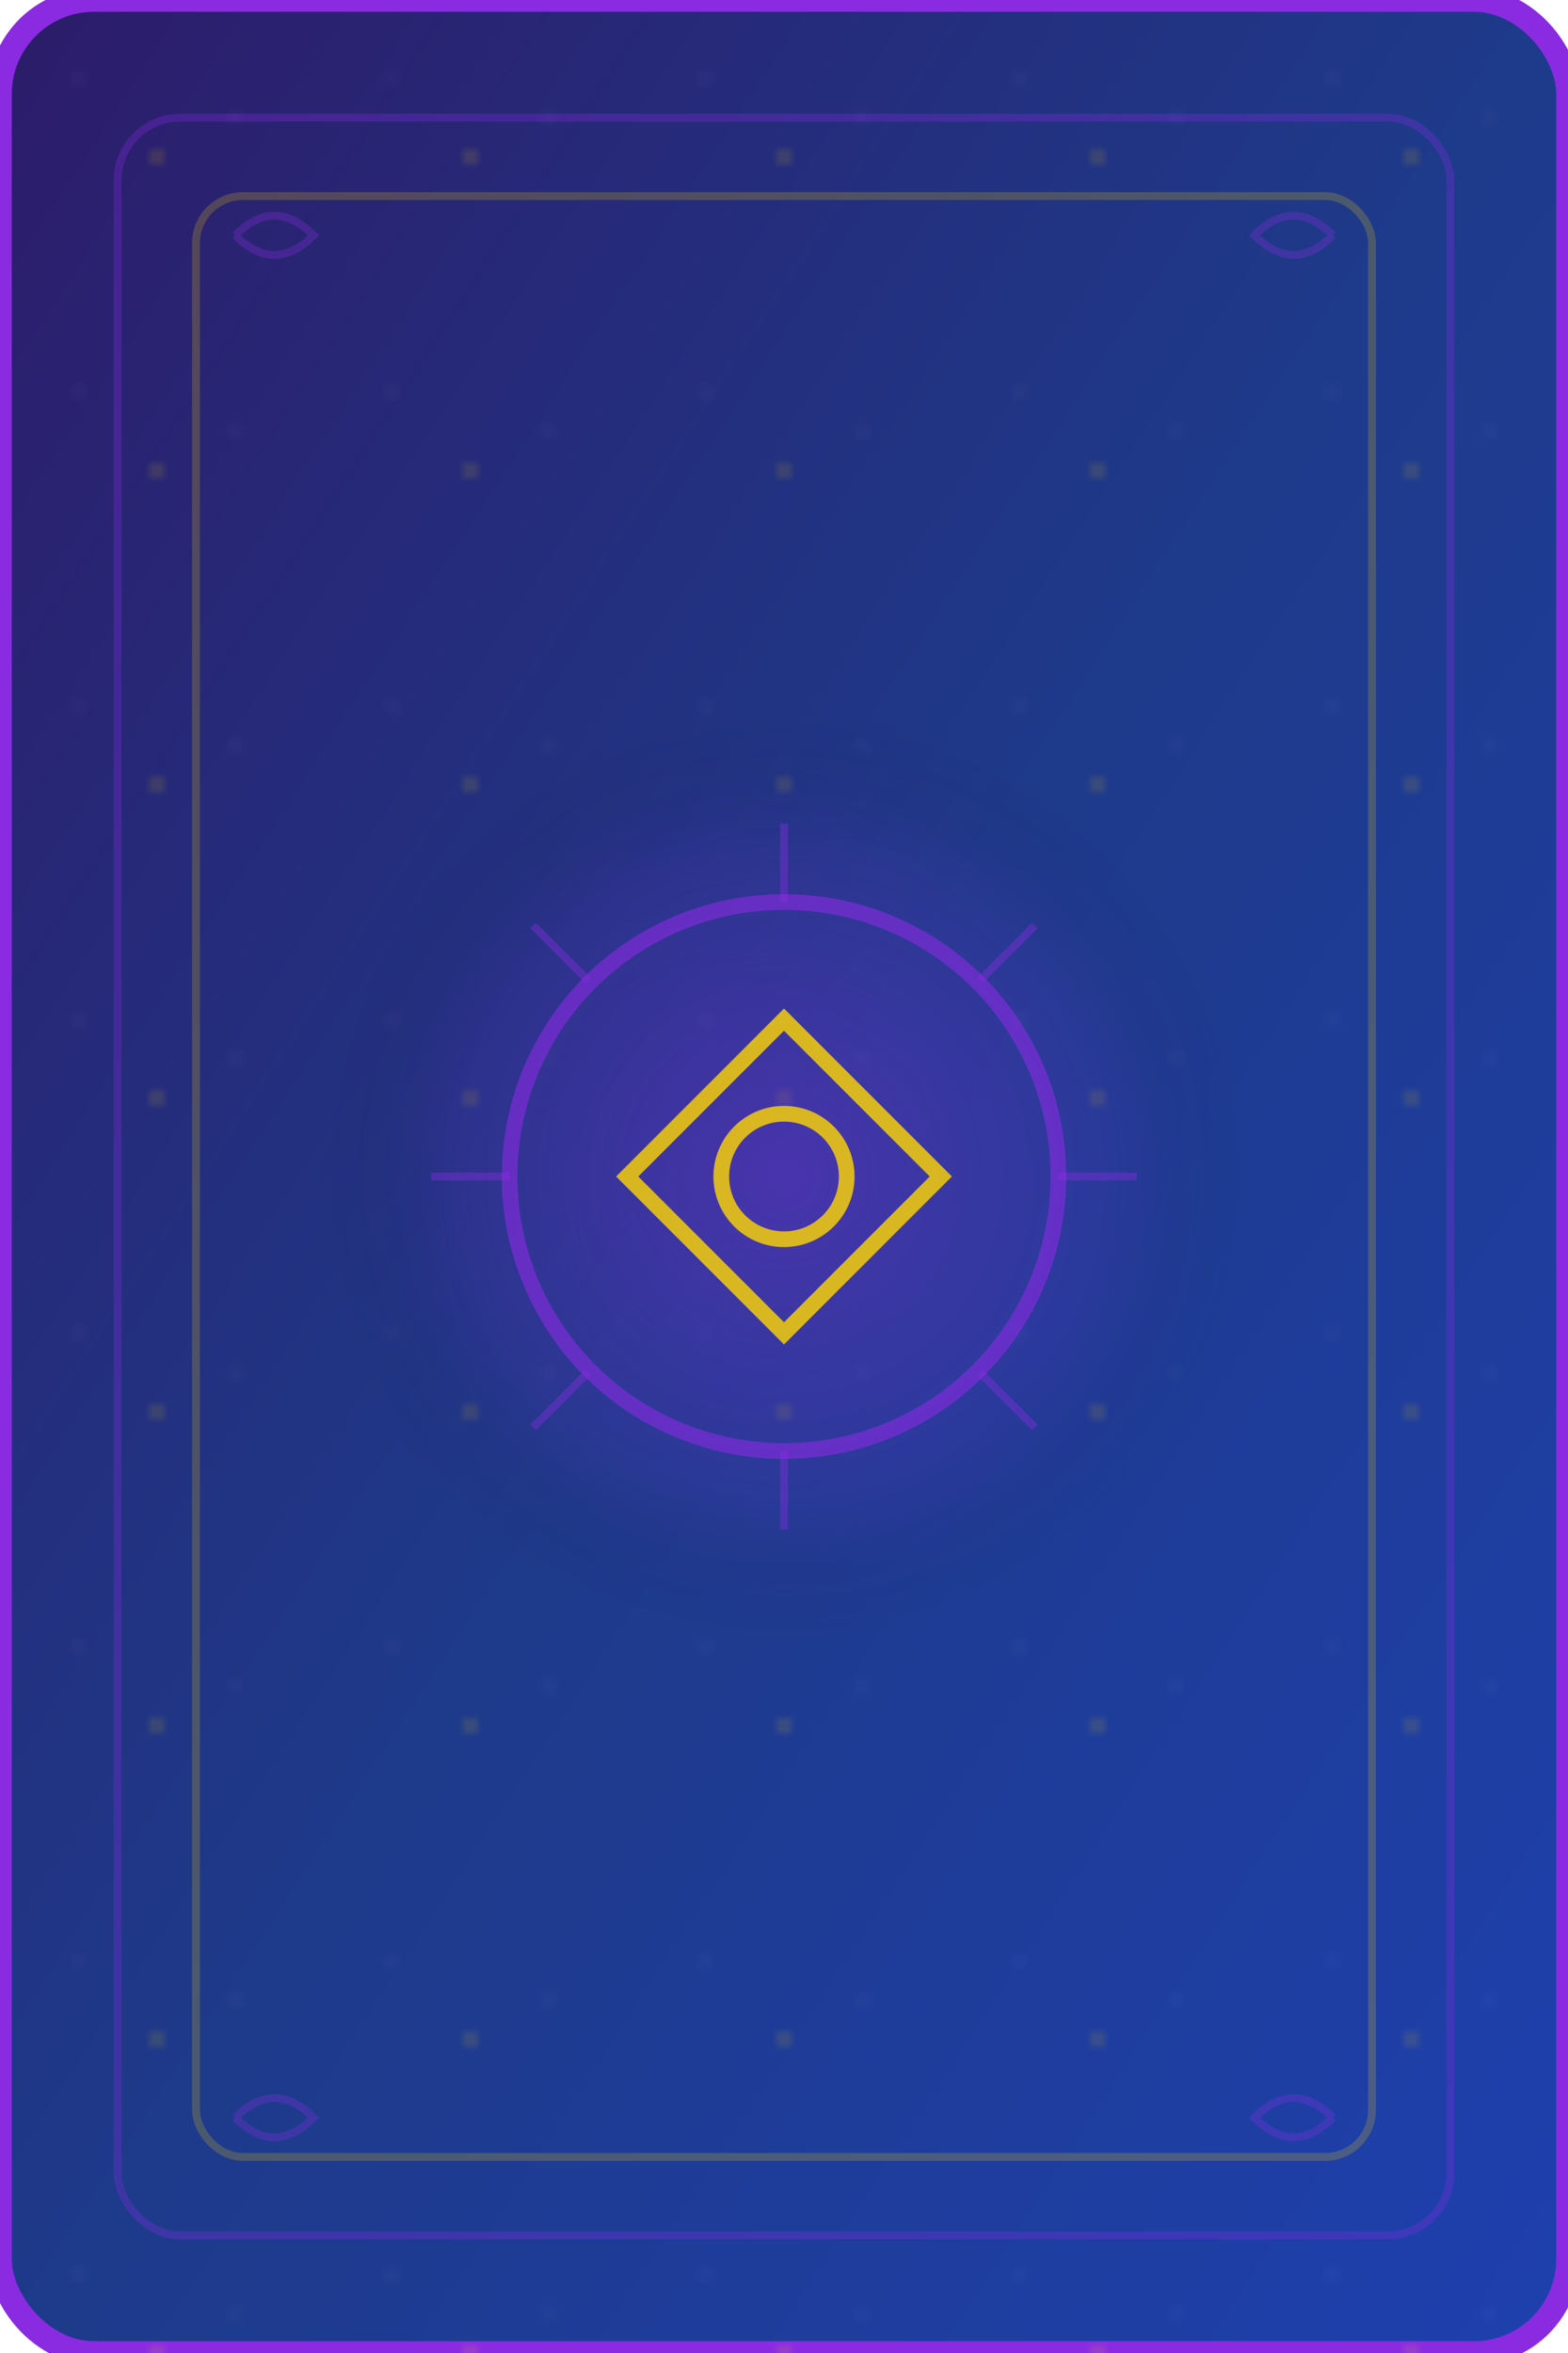 <svg width="200" height="300" viewBox="0 0 200 300" fill="none" xmlns="http://www.w3.org/2000/svg">
  <defs>
    <linearGradient id="backGradient" x1="0%" y1="0%" x2="100%" y2="100%">
      <stop offset="0%" style="stop-color:#2d1b69;stop-opacity:1" />
      <stop offset="50%" style="stop-color:#1e3a8a;stop-opacity:1" />
      <stop offset="100%" style="stop-color:#1e40af;stop-opacity:1" />
    </linearGradient>
    <radialGradient id="centerGlow" cx="50%" cy="50%" r="50%">
      <stop offset="0%" style="stop-color:#8a2be2;stop-opacity:0.4" />
      <stop offset="70%" style="stop-color:#8a2be2;stop-opacity:0.1" />
      <stop offset="100%" style="stop-color:transparent;stop-opacity:0" />
    </radialGradient>
    <pattern id="stars" x="0" y="0" width="40" height="40" patternUnits="userSpaceOnUse">
      <circle cx="20" cy="20" r="1" fill="#ffd700" opacity="0.3"/>
      <circle cx="10" cy="10" r="0.5" fill="#ffffff" opacity="0.2"/>
      <circle cx="30" cy="15" r="0.5" fill="#ffffff" opacity="0.2"/>
    </pattern>
  </defs>
  
  <!-- Card Background -->
  <rect width="200" height="300" rx="12" fill="url(#backGradient)" stroke="#8a2be2" stroke-width="3"/>
  
  <!-- Star Pattern -->
  <rect width="200" height="300" rx="12" fill="url(#stars)" opacity="0.5"/>
  
  <!-- Central Mystical Design -->
  <circle cx="100" cy="150" r="60" fill="url(#centerGlow)"/>
  
  <!-- Ornate Border -->
  <rect x="15" y="15" width="170" height="270" rx="8" fill="none" stroke="rgba(138, 43, 226, 0.3)" stroke-width="1"/>
  <rect x="25" y="25" width="150" height="250" rx="6" fill="none" stroke="rgba(255, 215, 0, 0.2)" stroke-width="1"/>
  
  <!-- Central Symbol -->
  <g transform="translate(100, 150)">
    <!-- Outer circle -->
    <circle r="35" fill="none" stroke="#8a2be2" stroke-width="2" opacity="0.6"/>
    
    <!-- Inner design -->
    <path d="M-20 0 L0 -20 L20 0 L0 20 Z" fill="none" stroke="#ffd700" stroke-width="2" opacity="0.8"/>
    <circle r="8" fill="none" stroke="#ffd700" stroke-width="2" opacity="0.8"/>
    
    <!-- Mystical rays -->
    <g stroke="#8a2be2" stroke-width="1" opacity="0.4">
      <line x1="0" y1="-45" x2="0" y2="-35"/>
      <line x1="32" y1="-32" x2="25" y2="-25"/>
      <line x1="45" y1="0" x2="35" y2="0"/>
      <line x1="32" y1="32" x2="25" y2="25"/>
      <line x1="0" y1="45" x2="0" y2="35"/>
      <line x1="-32" y1="32" x2="-25" y2="25"/>
      <line x1="-45" y1="0" x2="-35" y2="0"/>
      <line x1="-32" y1="-32" x2="-25" y2="-25"/>
    </g>
  </g>
  
  <!-- Corner decorations -->
  <g fill="none" stroke="#8a2be2" stroke-width="1" opacity="0.3">
    <path d="M30 30 Q35 25 40 30 Q35 35 30 30"/>
    <path d="M170 30 Q165 25 160 30 Q165 35 170 30"/>
    <path d="M30 270 Q35 275 40 270 Q35 265 30 270"/>
    <path d="M170 270 Q165 275 160 270 Q165 265 170 270"/>
  </g>
</svg>